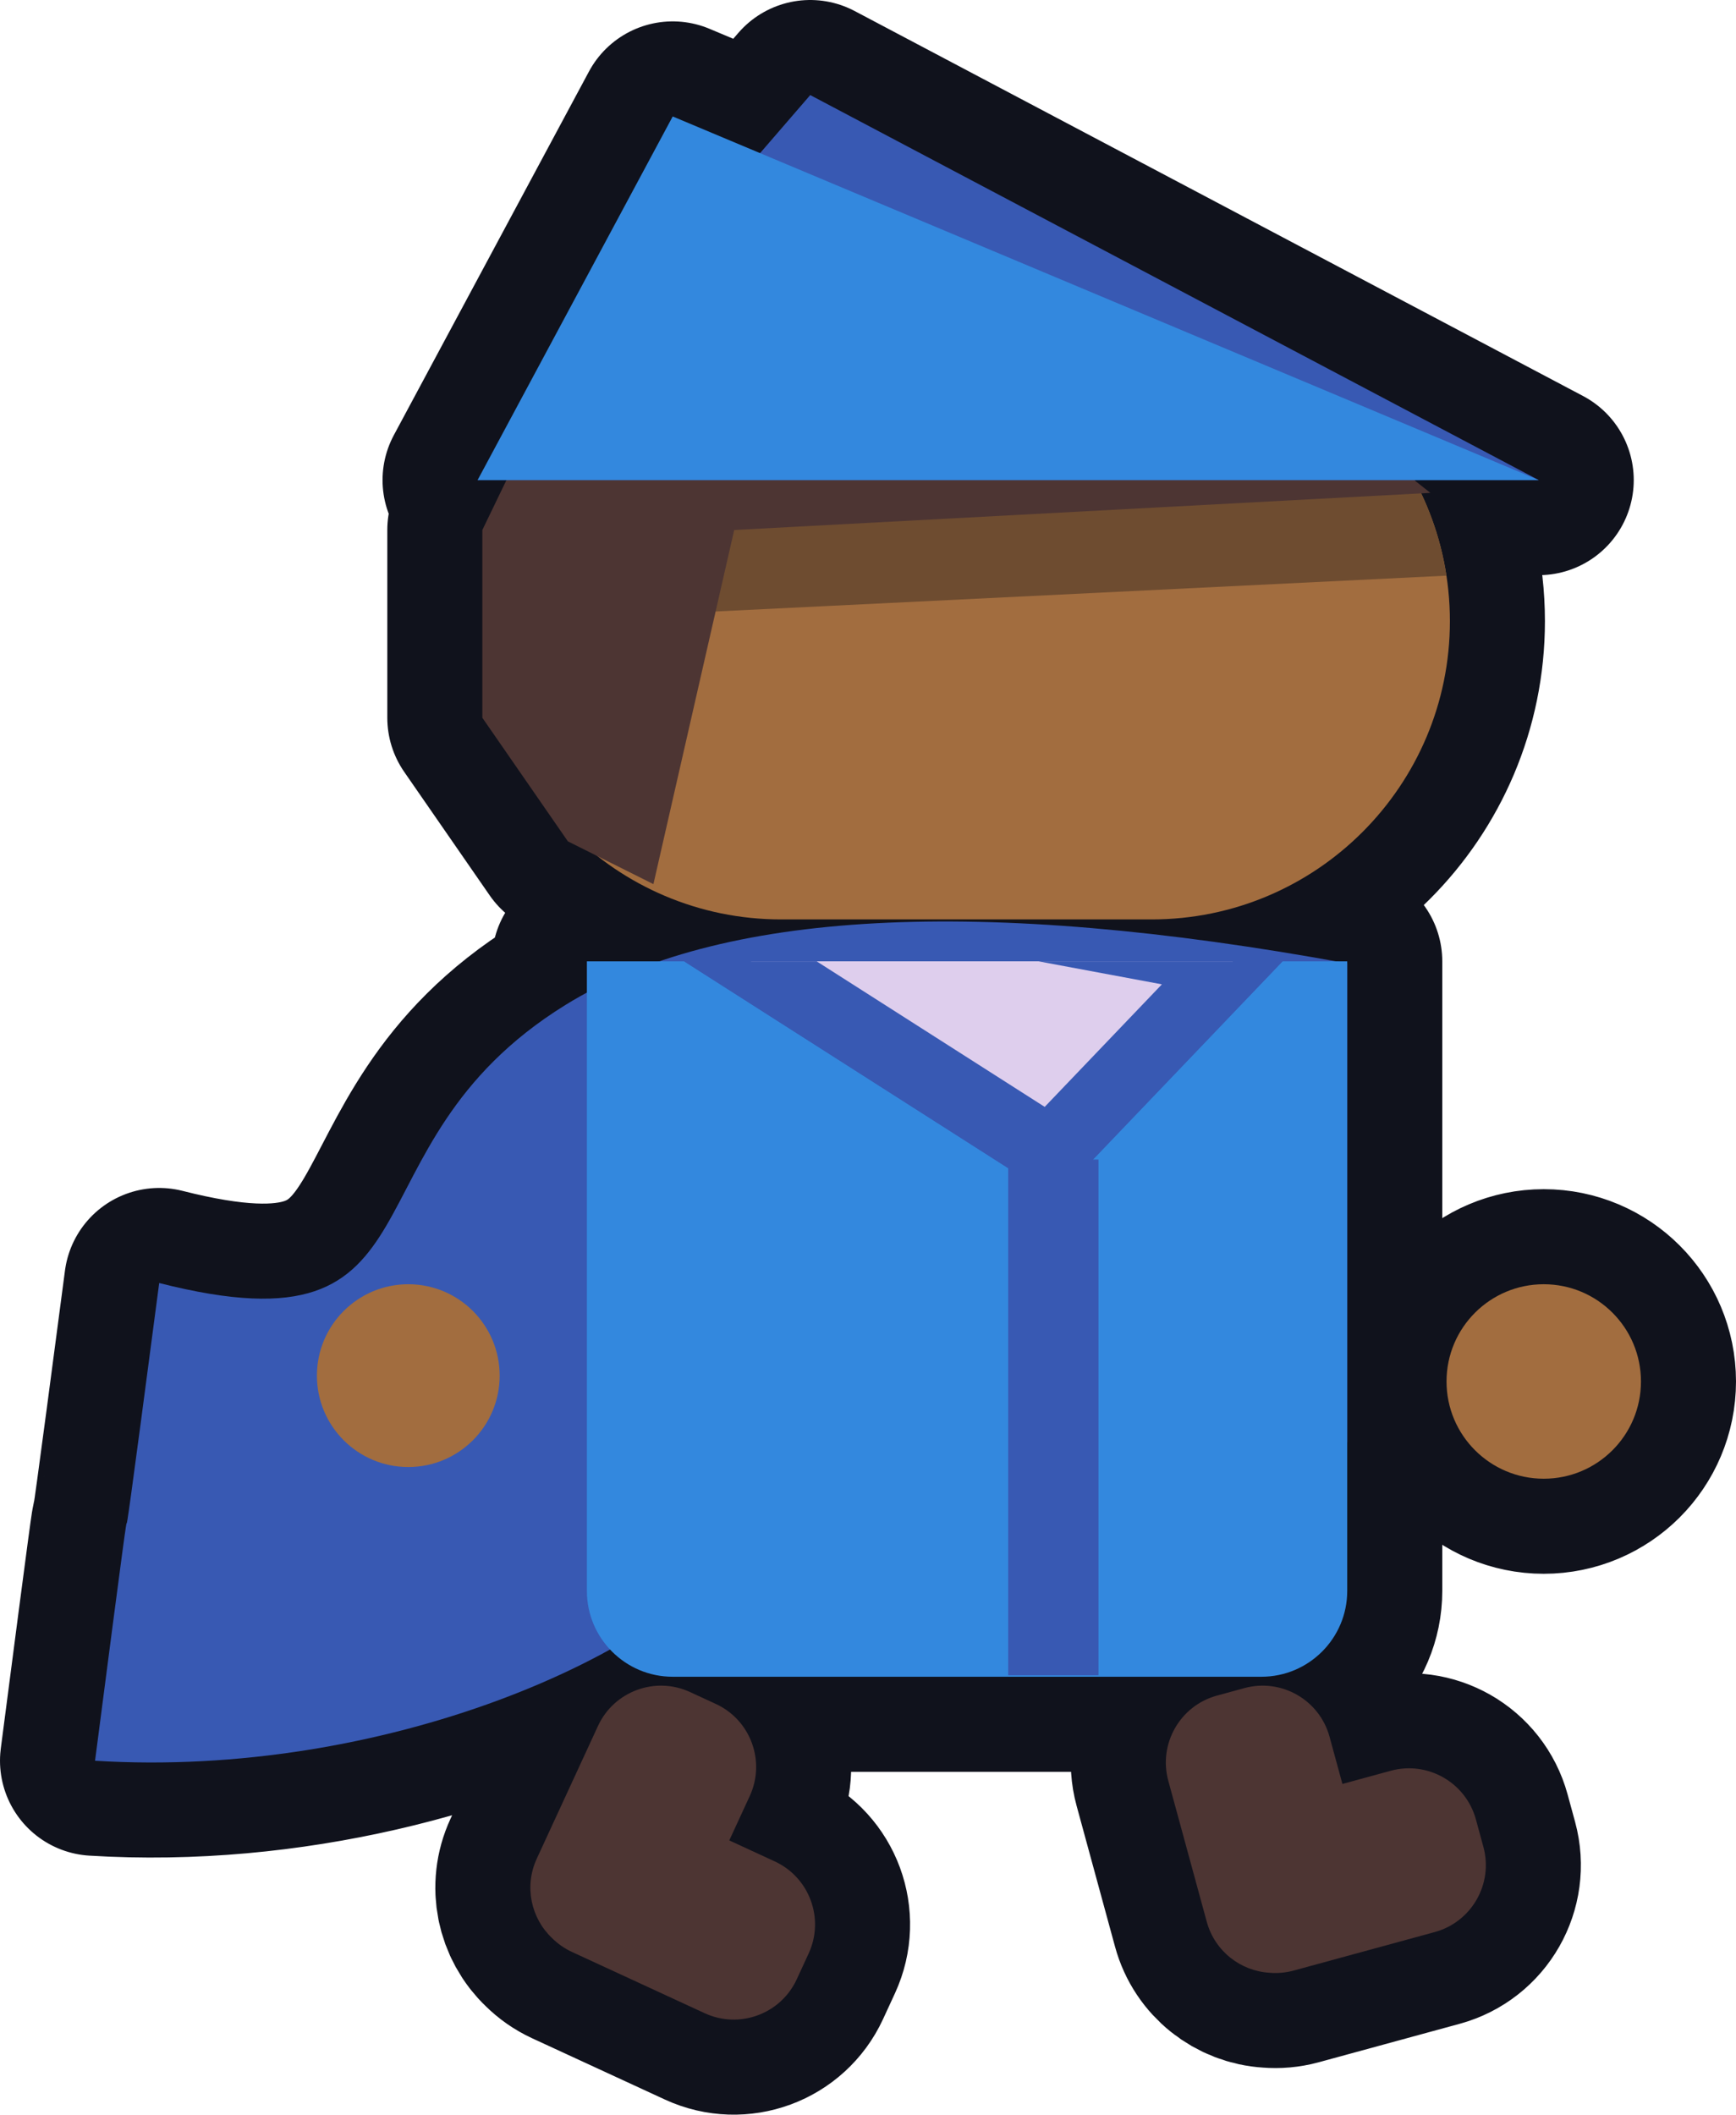 <?xml version="1.0" encoding="UTF-8" standalone="no"?><!-- Generator: Gravit.io --><svg xmlns="http://www.w3.org/2000/svg" xmlns:xlink="http://www.w3.org/1999/xlink" style="isolation:isolate" viewBox="1382.69 1472.121 730.62 889.757" width="730.62" height="889.757"><g><path d=" M 1977.984 1674.121 C 1978.009 1674.167 1978.034 1674.214 1978.059 1674.26 L 1984.69 1679.496 L 1980.811 1679.703 C 1988.56 1696.003 1992.897 1714.234 1992.897 1733.47 L 1992.897 1733.47 C 1992.897 1802.735 1936.662 1858.97 1867.397 1858.97 L 1711.397 1858.97 C 1682.264 1858.97 1655.436 1849.022 1634.128 1832.34 L 1634.128 1832.34 L 1634.128 1832.34 L 1621.69 1826.121 L 1585.69 1774.121 L 1585.69 1695.121 L 1595.837 1674.121 L 1583.69 1674.121 L 1583.69 1674.121 L 1583.69 1674.121 L 1665.81 1521.121 L 1702.574 1536.555 L 1723.69 1512.121 L 2030.274 1674.121 L 2030.274 1674.121 L 1977.984 1674.121 L 1977.984 1674.121 Z  M 1949.69 1877.46 L 1949.69 1877.46 L 1949.69 1877.46 L 1949.69 1877.46 L 1949.69 1877.46 L 1949.69 1877.46 L 1949.69 2078.96 L 1949.69 2078.96 L 1949.69 2141.501 C 1949.69 2161.436 1933.505 2177.621 1913.57 2177.621 L 1665.81 2177.621 C 1655.412 2177.621 1646.034 2173.218 1639.446 2166.17 C 1584.273 2196.641 1503.629 2217.998 1422.69 2212.96 C 1448.69 2012.71 1423.19 2213.71 1449.69 2011.96 C 1573.69 2043.46 1523.69 1954.96 1620.662 1894.96 Q 1625.038 1892.252 1629.69 1889.753 L 1629.69 1876.621 L 1660.123 1876.621 Q 1758.359 1843.054 1945.069 1876.621 L 1949.69 1876.621 L 1949.69 1877.46 L 1949.69 1877.46 L 1949.69 1877.46 L 1949.69 1877.46 L 1949.69 1877.46 Z  M 1947.668 2222.726 L 1942.253 2202.88 C 1938.012 2187.336 1921.948 2178.159 1906.403 2182.4 L 1894.865 2185.549 L 1894.865 2185.549 C 1879.321 2189.79 1870.144 2205.854 1874.385 2221.399 L 1890.572 2280.721 C 1893.952 2293.107 1904.838 2301.45 1916.988 2302.169 C 1920.328 2302.45 1923.773 2302.166 1927.192 2301.233 L 1986.514 2285.047 C 2002.059 2280.805 2011.236 2264.741 2006.994 2249.197 L 2003.846 2237.659 C 1999.605 2222.115 1983.541 2212.938 1967.996 2217.179 L 1947.668 2222.726 L 1947.668 2222.726 L 1947.668 2222.726 L 1947.668 2222.726 L 1947.668 2222.726 L 1947.668 2222.726 L 1947.668 2222.726 L 1947.668 2222.726 L 1947.668 2222.726 L 1947.668 2222.726 Z  M 1689.616 2246.484 L 1698.234 2227.806 C 1704.986 2213.176 1698.588 2195.817 1683.958 2189.065 L 1673.099 2184.055 C 1658.468 2177.304 1641.109 2183.701 1634.358 2198.331 L 1608.595 2254.164 C 1603.215 2265.822 1606.184 2279.213 1615.025 2287.578 C 1617.402 2289.942 1620.222 2291.941 1623.44 2293.426 L 1679.273 2319.189 C 1693.903 2325.94 1711.263 2319.543 1718.014 2304.913 L 1723.024 2294.054 C 1729.776 2279.423 1723.378 2262.064 1708.748 2255.313 L 1689.616 2246.484 L 1689.616 2246.484 L 1689.616 2246.484 L 1689.616 2246.484 L 1689.616 2246.484 L 1689.616 2246.484 L 1689.616 2246.484 L 1689.616 2246.484 L 1689.616 2246.484 L 1689.616 2246.484 L 1689.616 2246.484 Z  M 1991.483 2053.384 C 1991.483 2030.803 2009.816 2012.47 2032.397 2012.47 C 2054.977 2012.47 2073.31 2030.803 2073.31 2053.384 C 2073.31 2075.965 2054.977 2094.297 2032.397 2094.297 C 2009.816 2094.297 1991.483 2075.965 1991.483 2053.384 L 1991.483 2053.384 L 1991.483 2053.384 L 1991.483 2053.384 L 1991.483 2053.384 L 1991.483 2053.384 Z " fill-rule="evenodd" fill="rgb(44,30,49)" vector-effect="non-scaling-stroke" stroke-width="80" stroke="rgb(16,18,28)" stroke-linejoin="round" stroke-linecap="round" stroke-miterlimit="3"/><g><g><path d=" M 1949.69 1877.46 Q 1717.634 1834.96 1620.662 1894.96 C 1523.69 1954.96 1573.69 2043.46 1449.69 2011.96 C 1423.19 2213.71 1448.69 2012.71 1422.69 2212.96 C 1543.19 2220.46 1663.033 2169.46 1699.111 2116.96 Q 1735.19 2064.46 1949.69 2078.96 L 1949.69 1877.46 Z " fill="rgb(56,89,179)"/><g><path d="M 1711.4 1607.97 L 1867.4 1607.97 C 1936.665 1607.97 1992.9 1664.205 1992.9 1733.47 L 1992.9 1733.47 C 1992.9 1802.735 1936.665 1858.97 1867.4 1858.97 L 1711.4 1858.97 C 1642.135 1858.97 1585.9 1802.735 1585.9 1733.47 L 1585.9 1733.47 C 1585.9 1664.205 1642.135 1607.97 1711.4 1607.97 Z" style="stroke:none;fill:#A26D3F;stroke-miterlimit:10;"/><clipPath id="_clipPath_LHb6bVa0vTmHZcoFujtx5tzzfhL7mfhS"><path d="M 1711.4 1607.97 L 1867.4 1607.97 C 1936.665 1607.97 1992.9 1664.205 1992.9 1733.47 L 1992.9 1733.47 C 1992.9 1802.735 1936.665 1858.97 1867.4 1858.97 L 1711.4 1858.97 C 1642.135 1858.97 1585.9 1802.735 1585.9 1733.47 L 1585.9 1733.47 C 1585.9 1664.205 1642.135 1607.97 1711.4 1607.97 Z" style="stroke:none;fill:#A26D3F;stroke-miterlimit:10;"/></clipPath><g clip-path="url(#_clipPath_LHb6bVa0vTmHZcoFujtx5tzzfhL7mfhS)"><path d=" M 1588.678 1681.064 L 1993.517 1661.224 L 1996.108 1714.103 L 1732.237 1727.035 L 1661.754 1730.489 L 1591.27 1733.943 L 1588.678 1681.064 Z " fill="rgb(110,76,48)"/></g><circle vector-effect="non-scaling-stroke" cx="1554.526" cy="2050.927" r="38.457" fill="rgb(162,109,63)"/><circle vector-effect="non-scaling-stroke" cx="2032.397" cy="2053.384" r="40.914" fill="rgb(162,109,63)"/></g><path d=" M 1913.57 1876.621 L 1913.57 1876.621 L 1665.81 1876.621 L 1665.81 1876.621 L 1629.69 1876.621 L 1629.69 1912.741 L 1629.69 1937.121 L 1629.69 2141.501 C 1629.69 2161.436 1645.875 2177.621 1665.81 2177.621 L 1913.57 2177.621 C 1933.505 2177.621 1949.69 2161.436 1949.69 2141.501 L 1949.69 1937.121 L 1949.69 1912.741 L 1949.69 1912.741 L 1949.69 1876.621 L 1913.57 1876.621 Z " fill="rgb(51,136,222)"/><clipPath id="_clipPath_RbDucRJQLMtVleevuhN7nPVkUJZVxP"><path d=" M 1913.57 1876.621 L 1913.57 1876.621 L 1665.81 1876.621 L 1665.81 1876.621 L 1629.69 1876.621 L 1629.69 1912.741 L 1629.69 1937.121 L 1629.69 2141.501 C 1629.69 2161.436 1645.875 2177.621 1665.81 2177.621 L 1913.57 2177.621 C 1933.505 2177.621 1949.69 2161.436 1949.69 2141.501 L 1949.69 1937.121 L 1949.69 1912.741 L 1949.69 1912.741 L 1949.69 1876.621 L 1913.57 1876.621 Z " fill="rgb(51,136,222)"/></clipPath><g clip-path="url(#_clipPath_RbDucRJQLMtVleevuhN7nPVkUJZVxP)"><mask id="_mask_s5vRdgIDHHkVy8Sb36KlwL8xZrrTn5zT" x="-200" y="-200" width="400%" height="400%"><rect x="-200%" y="-200%" width="400%" height="400%" style="fill:white;"/><path d=" M 1614.69 1823.121 L 1824.69 1957.121 L 1901.69 1876.621 L 1614.69 1823.121 Z " fill="black" stroke="none"/></mask><path d=" M 1614.69 1823.121 L 1824.69 1957.121 L 1901.69 1876.621 L 1614.69 1823.121 Z " fill="rgb(222,206,237)"/><path d=" M 1614.69 1823.121 L 1824.69 1957.121 L 1901.69 1876.621 L 1614.69 1823.121 Z " fill="rgb(222,206,237)" mask="url(#_mask_s5vRdgIDHHkVy8Sb36KlwL8xZrrTn5zT)" vector-effect="non-scaling-stroke" stroke-width="30" stroke="rgb(56,89,179)" stroke-linejoin="miter" stroke-linecap="square" stroke-miterlimit="3"/><path d=" M 1901.69 1876.621 L 1824.69 1957.121 L 1614.69 1823.121 L 1901.69 1876.621 Z  M 1931.69 1866.96 L 1827.01 1976.4 L 1541.51 1794.22 L 1931.69 1866.96 Z " fill-rule="evenodd" fill="rgb(56,89,179)"/></g><path d=" M 1689.616 2246.484 L 1698.234 2227.806 C 1704.986 2213.176 1698.588 2195.817 1683.958 2189.065 L 1673.099 2184.055 C 1658.468 2177.304 1641.109 2183.701 1634.358 2198.331 L 1608.595 2254.164 C 1603.215 2265.822 1606.184 2279.213 1615.025 2287.578 C 1617.402 2289.942 1620.222 2291.941 1623.44 2293.426 L 1679.273 2319.189 C 1693.903 2325.94 1711.263 2319.543 1718.014 2304.913 L 1723.024 2294.054 C 1729.776 2279.423 1723.378 2262.064 1708.748 2255.313 L 1689.616 2246.484 Z " fill-rule="evenodd" fill="rgb(77,53,51)"/><path d=" M 1947.668 2222.726 L 1942.253 2202.88 C 1938.012 2187.336 1921.948 2178.159 1906.403 2182.4 L 1894.865 2185.549 C 1879.321 2189.79 1870.144 2205.854 1874.385 2221.399 L 1890.572 2280.721 C 1893.952 2293.107 1904.838 2301.45 1916.988 2302.169 C 1920.328 2302.45 1923.773 2302.166 1927.192 2301.233 L 1986.514 2285.047 C 2002.059 2280.805 2011.236 2264.741 2006.994 2249.197 L 2003.846 2237.659 C 1999.605 2222.115 1983.541 2212.938 1967.996 2217.179 L 1947.668 2222.726 Z " fill-rule="evenodd" fill="rgb(77,53,51)"/><path d=" M 1657.69 1844.121 L 1691.69 1695.121 L 1984.69 1679.496 L 1943.69 1647.121 L 1657.69 1546.121 L 1585.69 1695.121 L 1585.69 1774.121 L 1621.69 1826.121 L 1657.69 1844.121 Z " fill="rgb(77,53,51)"/><path d=" M 1583.69 1674.121 L 1723.69 1512.121 L 2030.274 1674.121 L 1583.69 1674.121 Z " fill="rgb(56,89,179)"/><path d=" M 1583.69 1674.121 L 2030.274 1674.121 L 1665.81 1521.121 L 1583.69 1674.121 Z " fill="rgb(51,136,222)"/></g><rect x="1807" y="1960" width="38" height="217" transform="matrix(1,0,0,1,0,0)" fill="rgb(56,89,179)"/></g></g></svg>